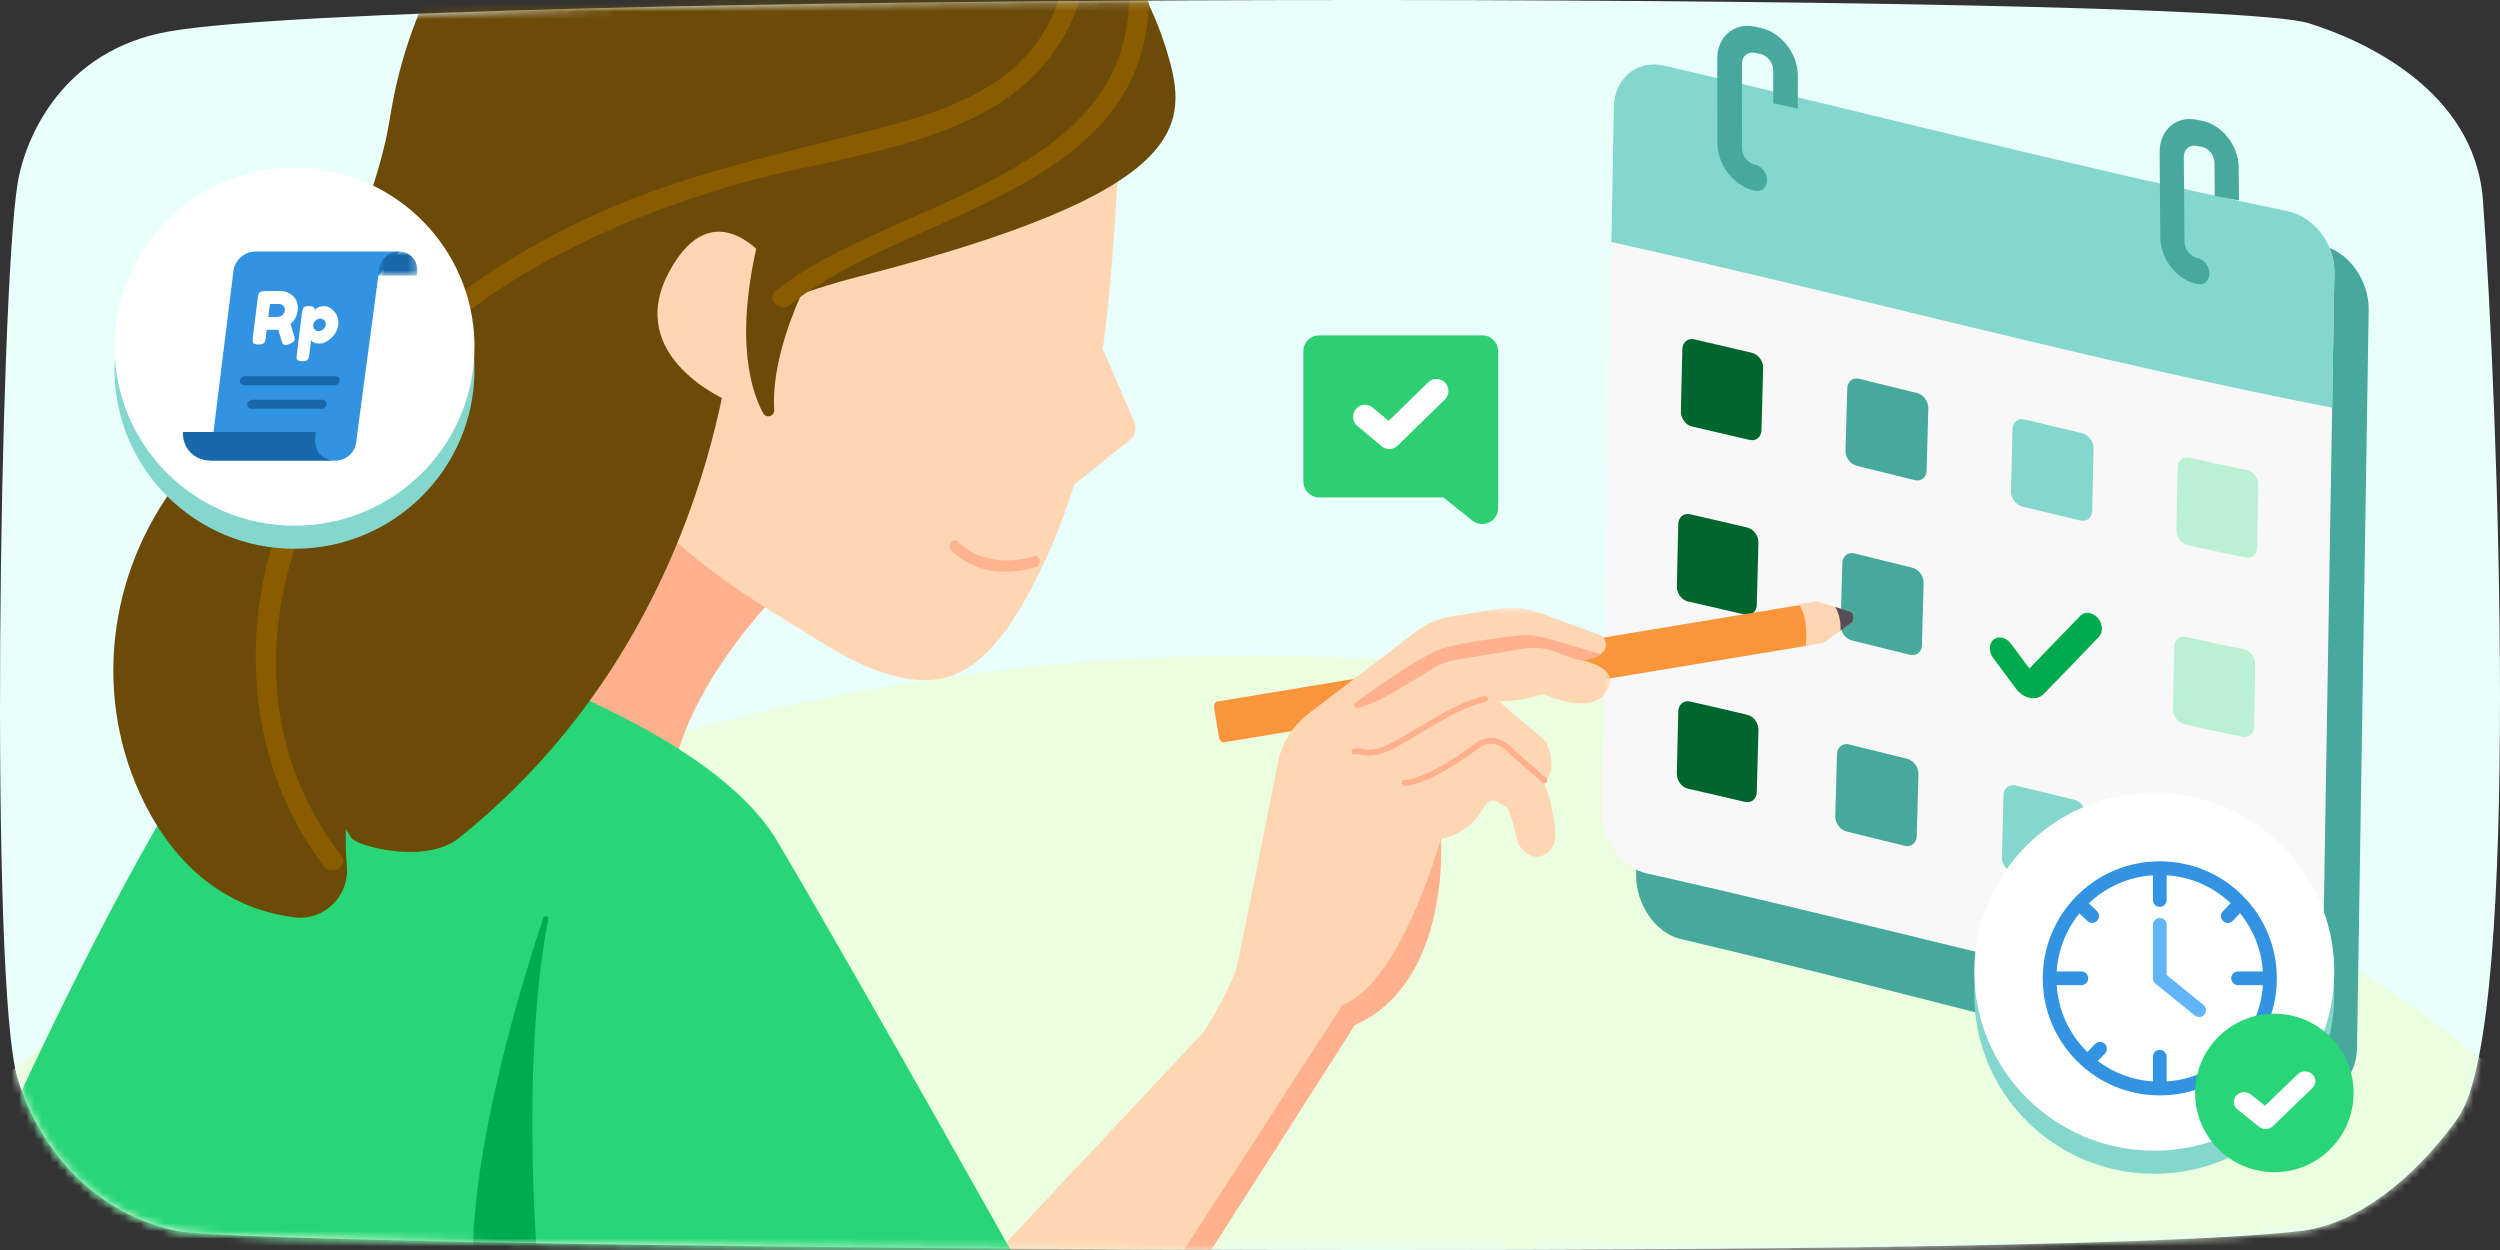<svg width="328" height="164" viewBox="0 0 328 164" fill="none" xmlns="http://www.w3.org/2000/svg">
<rect x="0" y="0" width="328" height="164" fill="#333333" stroke="none"/>
<path d="M23.219 161.504C33.681 163.667 265.053 165.826 301.876 161.504C312.777 160.224 321.503 148.276 322.776 146.203C330.736 133.238 327.751 53.279 325.761 26.266C324.69 11.728 309.838 5.196 302.871 3.035C289.548 -1.098 53.28 -1.264 22.223 4.116C8.328 6.522 3.291 17.871 2.291 24.18C-0.042 38.885 -1.421 129.331 2.319 141.514C5.305 151.239 12.769 159.343 23.219 161.504Z" fill="#E8FFFC"/>
<mask id="mask0_5567_155747" style="mask-type:alpha" maskUnits="userSpaceOnUse" x="0" y="0" width="328" height="164">
<path fill-rule="evenodd" clip-rule="evenodd" d="M23.219 161.504C33.681 163.667 265.053 165.826 301.876 161.504C312.777 160.224 321.503 148.276 322.776 146.203C330.736 133.238 327.751 53.279 325.761 26.266C324.69 11.728 309.838 5.196 302.871 3.035C289.548 -1.098 53.28 -1.264 22.223 4.116C8.328 6.522 3.291 17.871 2.291 24.18C-0.042 38.885 -1.421 129.331 2.319 141.514C5.305 151.239 12.769 159.343 23.219 161.504Z" fill="white"/>
</mask>
<g mask="url(#mask0_5567_155747)">
<path d="M193.154 68.286L189.382 65.263H173.094C171.938 65.263 171 64.325 171 63.169V46.094C171 44.938 171.938 44 173.094 44H194.464C195.62 44 196.558 44.938 196.558 46.094V66.651C196.558 68.408 194.524 69.385 193.154 68.286Z" fill="#2DCF72"/>
<path d="M182.271 58.915C181.913 58.915 181.554 58.793 181.262 58.547L178.081 55.878C177.416 55.32 177.329 54.328 177.886 53.665C178.445 52.998 179.439 52.914 180.1 53.469L182.191 55.224L187.37 50.169C187.991 49.563 188.987 49.575 189.592 50.196C190.198 50.817 190.185 51.811 189.565 52.417L183.369 58.468C183.065 58.765 182.667 58.915 182.271 58.915Z" fill="white"/>
</g>
<mask id="mask1_5567_155747" style="mask-type:alpha" maskUnits="userSpaceOnUse" x="0" y="0" width="328" height="164">
<path fill-rule="evenodd" clip-rule="evenodd" d="M23.219 161.504C33.681 163.667 265.053 165.826 301.876 161.504C312.777 160.224 321.503 148.276 322.776 146.203C330.736 133.238 327.751 53.279 325.761 26.266C324.69 11.728 309.838 5.196 302.871 3.035C289.548 -1.098 53.28 -1.264 22.223 4.116C8.328 6.522 3.291 17.871 2.291 24.18C-0.042 38.885 -1.421 129.331 2.319 141.514C5.305 151.239 12.769 159.343 23.219 161.504Z" fill="white"/>
</mask>
<g mask="url(#mask1_5567_155747)">
<ellipse cx="164.5" cy="260.5" rx="224.5" ry="174.5" fill="#EBFFE0"/>
</g>
<mask id="mask2_5567_155747" style="mask-type:alpha" maskUnits="userSpaceOnUse" x="0" y="0" width="328" height="164">
<path fill-rule="evenodd" clip-rule="evenodd" d="M23.219 161.504C33.681 163.667 265.053 165.826 301.876 161.504C312.777 160.224 321.503 148.276 322.776 146.203C330.736 133.238 327.751 53.279 325.761 26.266C324.69 11.728 309.838 5.196 302.871 3.035C289.548 -1.098 53.28 -1.264 22.223 4.116C8.328 6.522 3.291 17.871 2.291 24.18C-0.042 38.885 -1.421 129.331 2.319 141.514C5.305 151.239 12.769 159.343 23.219 161.504Z" fill="white"/>
</mask>
<g mask="url(#mask2_5567_155747)">
<path d="M310.772 40.68C310.835 36.688 308.048 32.916 304.553 32.2C277.157 26.273 250.105 18.862 222.865 12.226C219.283 11.376 216.306 13.944 216.236 17.93C215.735 46.839 215.263 75.748 214.814 104.656H214.811C214.75 108.669 214.719 110.676 214.659 114.689C214.598 118.672 217.221 122.463 220.58 123.22C248.052 129.657 275.237 137.334 302.785 143.427C306.303 144.166 309.176 141.483 309.239 137.499C309.394 127.663 309.549 117.827 309.704 107.99C310.06 85.553 310.415 63.117 310.772 40.68Z" fill="#47A99C"/>
<path d="M306.272 35.787C306.335 31.976 303.548 28.375 300.053 27.691C272.657 22.031 245.605 14.956 218.365 8.618C214.783 7.807 211.806 10.258 211.736 14.065C211.235 41.667 210.763 69.27 210.314 96.873H210.311C210.25 100.705 210.219 102.62 210.159 106.452C210.098 110.255 212.721 113.874 216.08 114.596C243.552 120.744 270.737 128.075 298.285 133.891C301.803 134.598 304.676 132.036 304.739 128.232C304.894 118.84 305.049 109.448 305.204 100.056C305.56 78.632 305.915 57.21 306.272 35.787Z" fill="#F8F8F8"/>
<path d="M306.271 35.774C306.153 42.862 306.094 46.406 305.976 53.493C274.21 47.307 242.998 38.778 211.417 31.753C211.543 24.672 211.607 21.132 211.737 14.052C211.806 10.255 214.779 7.805 218.355 8.614C245.602 14.953 272.66 22.031 300.062 27.692C303.552 28.374 306.334 31.972 306.271 35.774Z" fill="#84D7CC"/>
<path d="M232.65 13.559C232.65 11.825 232.65 10.959 232.651 9.224C232.651 8.24 231.899 7.279 230.971 7.085C230.674 7.022 230.525 6.99 230.228 6.928C229.3 6.733 228.544 7.376 228.545 8.361C228.548 12.798 228.549 15.018 228.552 19.456C228.553 20.441 229.307 21.398 230.232 21.591C231.122 21.778 231.843 22.697 231.843 23.644C231.843 24.592 231.122 25.206 230.233 25.02C227.532 24.455 225.327 21.665 225.322 18.788C225.315 14.349 225.311 12.129 225.304 7.69C225.3 4.812 227.515 2.928 230.228 3.498C230.525 3.562 230.674 3.593 230.971 3.655C233.681 4.227 235.877 7.036 235.875 9.91C235.874 11.644 235.873 12.511 235.872 14.245C234.584 13.97 233.94 13.833 232.65 13.559Z" fill="#47A99C"/>
<path d="M290.582 25.72C290.566 23.979 290.557 23.11 290.541 21.369C290.532 20.381 289.785 19.441 288.875 19.271C288.585 19.215 288.439 19.188 288.148 19.134C287.238 18.961 286.506 19.622 286.514 20.609C286.551 25.059 286.57 27.284 286.606 31.735C286.615 32.721 287.364 33.668 288.276 33.841C289.154 34.008 289.873 34.912 289.881 35.861C289.89 36.811 289.184 37.448 288.307 37.281C285.639 36.773 283.451 33.998 283.429 31.116C283.394 26.668 283.378 24.443 283.344 19.994C283.321 17.111 285.463 15.191 288.118 15.693C288.408 15.748 288.554 15.775 288.845 15.831C291.5 16.328 293.685 19.064 293.713 21.95C293.73 23.691 293.738 24.561 293.755 26.301C292.485 26.073 291.851 25.957 290.582 25.72Z" fill="#47A99C"/>
<path d="M229.547 57.716C226.522 56.999 225.012 56.647 221.999 55.959C221.167 55.769 220.51 54.884 220.53 53.981C220.607 50.712 220.645 49.077 220.722 45.809C220.743 44.905 221.437 44.327 222.274 44.519C225.303 45.213 226.819 45.568 229.852 46.287C230.689 46.485 231.348 47.379 231.325 48.281C231.236 51.546 231.193 53.178 231.104 56.442C231.08 57.344 230.383 57.914 229.547 57.716Z" fill="#00662E"/>
<path d="M251.208 62.992C248.164 62.239 246.643 61.863 243.602 61.116C242.764 60.91 242.104 60.012 242.129 59.111C242.22 55.848 242.265 54.217 242.357 50.953C242.381 50.052 243.082 49.488 243.921 49.695C246.959 50.442 248.479 50.817 251.518 51.568C252.358 51.775 253.018 52.673 252.994 53.575C252.907 56.839 252.863 58.472 252.775 61.735C252.751 62.636 252.05 63.199 251.208 62.992Z" fill="#47A99C"/>
<path d="M272.942 68.291C269.897 67.568 268.373 67.201 265.326 66.46C264.485 66.256 263.82 65.358 263.843 64.456C263.923 61.189 263.963 59.555 264.043 56.288C264.065 55.386 264.763 54.821 265.602 55.024C268.64 55.76 270.159 56.126 273.194 56.845C274.033 57.044 274.696 57.935 274.677 58.838C274.606 62.11 274.571 63.745 274.5 67.016C274.48 67.919 273.782 68.491 272.942 68.291Z" fill="#84D7CC"/>
<path d="M294.606 73.144C291.581 72.517 290.066 72.191 287.032 71.523C286.194 71.338 285.528 70.455 285.545 69.55C285.606 66.275 285.637 64.638 285.7 61.363C285.717 60.458 286.408 59.876 287.244 60.06C290.271 60.724 291.783 61.048 294.803 61.672C295.637 61.843 296.301 62.715 296.285 63.62C296.23 66.899 296.202 68.538 296.146 71.816C296.131 72.721 295.441 73.316 294.606 73.144Z" fill="#BBF0D3"/>
<path d="M228.94 80.642C225.933 79.934 224.435 79.585 221.452 78.91C220.629 78.723 219.979 77.843 220 76.939C220.074 73.67 220.112 72.035 220.188 68.765C220.208 67.862 220.896 67.281 221.723 67.469C224.722 68.15 226.226 68.501 229.243 69.214C230.075 69.411 230.732 70.302 230.708 71.204C230.62 74.468 230.576 76.101 230.489 79.365C230.465 80.267 229.771 80.838 228.94 80.642Z" fill="#00662E"/>
<path d="M228.941 105.209C225.934 104.5 224.436 104.152 221.453 103.477C220.63 103.29 219.98 102.41 220 101.506C220.075 98.236 220.113 96.602 220.189 93.331C220.209 92.429 220.897 91.847 221.724 92.035C224.723 92.717 226.227 93.068 229.243 93.781C230.076 93.978 230.733 94.869 230.709 95.77C230.621 99.035 230.577 100.667 230.49 103.932C230.466 104.833 229.772 105.405 228.941 105.209Z" fill="#00662E"/>
<path d="M250.585 85.907C247.53 85.152 246.006 84.774 242.964 84.027C242.123 83.821 241.463 82.924 241.488 82.023C241.579 78.76 241.625 77.128 241.716 73.864C241.741 72.963 242.442 72.4 243.282 72.606C246.323 73.353 247.846 73.73 250.896 74.484C251.738 74.692 252.401 75.591 252.377 76.493C252.288 79.758 252.244 81.389 252.156 84.653C252.132 85.555 251.428 86.116 250.585 85.907Z" fill="#47A99C"/>
<path d="M266.219 91.543C265.567 91.384 264.943 90.954 264.492 90.348C263.297 88.74 262.7 87.937 261.508 86.329C260.897 85.505 260.924 84.419 261.569 83.904C262.212 83.388 263.23 83.637 263.84 84.46C264.805 85.759 265.288 86.409 266.254 87.706C268.939 84.942 270.279 83.557 272.951 80.775C273.529 80.173 274.541 80.305 275.214 81.065C275.886 81.828 275.964 82.934 275.388 83.536C272.502 86.55 271.055 88.049 268.151 91.04C267.698 91.509 267.038 91.701 266.342 91.569C266.301 91.562 266.26 91.553 266.219 91.543Z" fill="#00AB4E"/>
<path d="M294.2 96.667C291.165 96.034 289.643 95.705 286.593 95.03C285.751 94.844 285.082 93.957 285.099 93.053C285.161 89.778 285.193 88.141 285.255 84.866C285.272 83.963 285.967 83.381 286.807 83.567C289.849 84.238 291.368 84.566 294.399 85.196C295.235 85.369 295.9 86.242 295.885 87.147C295.829 90.425 295.801 92.064 295.744 95.341C295.729 96.247 295.038 96.841 294.2 96.667Z" fill="#BBF0D3"/>
<path d="M249.9 110.974C246.836 110.214 245.308 109.835 242.264 109.088C241.423 108.882 240.764 107.986 240.789 107.084C240.881 103.821 240.926 102.189 241.016 98.925C241.042 98.025 241.743 97.461 242.582 97.667C245.625 98.415 247.153 98.793 250.213 99.551C251.058 99.76 251.723 100.66 251.699 101.562C251.61 104.825 251.566 106.457 251.477 109.721C251.453 110.622 250.746 111.183 249.9 110.974Z" fill="#47A99C"/>
<path d="M271.868 116.363C268.783 115.624 267.239 115.249 264.156 114.494C263.304 114.285 262.632 113.384 262.654 112.483C262.736 109.216 262.777 107.583 262.858 104.316C262.88 103.414 263.587 102.852 264.436 103.06C267.512 103.811 269.051 104.185 272.125 104.919C272.974 105.122 273.647 106.018 273.626 106.921C273.554 110.191 273.518 111.826 273.445 115.096C273.426 116 272.719 116.568 271.868 116.363Z" fill="#84D7CC"/>
<path d="M103.76 76.08C103.76 76.08 88.8 90.16 87.92 104.24V106.88L52.72 89.28L84.4 53.2C84.4 53.2 101.12 75.2 103.76 76.08Z" fill="#FFB08C"/>
<path d="M237.123 84.713L160.599 97.389C160.296 97.44 159.993 97.135 159.923 96.71L159.292 92.901C159.222 92.475 159.41 92.09 159.713 92.039L236.237 79.364C236.298 79.353 236.362 79.357 236.425 79.377L240.608 80.639C241.137 80.8 241.299 81.773 240.85 82.095L237.297 84.64C237.243 84.678 237.184 84.703 237.123 84.713Z" fill="#F9953B"/>
<path d="M239.297 84.302L242.93 81.7C243.39 81.37 243.225 80.375 242.683 80.211L238.405 78.919C238.341 78.9 238.275 78.895 238.212 78.905L236 79.271C236.532 80.031 237.222 81.662 236.904 84.744L239.118 84.377C239.182 84.366 239.242 84.341 239.297 84.302Z" fill="#FFD6B4"/>
<path d="M242.684 80.211L240.783 79.637C241.166 80.276 241.526 81.278 241.483 82.736L242.93 81.7C243.39 81.37 243.225 80.375 242.684 80.211Z" fill="#554E56"/>
<mask id="mask3_5567_155747" style="mask-type:alpha" maskUnits="userSpaceOnUse" x="117" y="79" width="95" height="107">
<path fill-rule="evenodd" clip-rule="evenodd" d="M117.4 79.733H211.338V185.16H117.4V79.733Z" fill="white"/>
</mask>
<g mask="url(#mask3_5567_155747)">
<path d="M157.875 135.455C157.875 135.455 161.625 129.626 162.307 126.62C162.827 124.322 166.143 107.696 167.676 99.992C168.178 97.476 169.592 95.222 171.657 93.645L185.796 82.855C187.123 81.842 188.684 81.168 190.338 80.894L196.465 79.879C198.319 79.572 200.219 79.75 201.974 80.397L209.775 83.266C210.682 83.599 211.035 84.738 210.393 85.456C209.708 86.22 208.488 86.856 206.339 86.344C206.339 86.344 213.598 87.456 210.622 90.842C210.622 90.842 209.367 93.944 202.402 91.046C202.402 91.046 199.924 92.066 196.663 91.997L202.854 97.337C202.854 97.337 204.655 101.088 202.546 102.595C202.546 102.595 204.083 106.371 204.054 109.709C204.044 110.782 203.459 111.819 202.447 112.231C201.549 112.597 200.355 112.505 199.168 110.677C199.168 110.677 198.165 106.021 197.468 105.75C197.197 105.647 196.919 105.508 196.665 105.326C196.055 104.889 195.179 105.056 194.816 105.71C193.9 107.362 192.137 109.527 189.04 110.04C189.04 110.04 190.397 128.91 177.758 134.475L149.671 178.475C149.671 178.475 118.678 193.433 117.4 178.599L157.875 135.455Z" fill="#FFD6B4"/>
</g>
<path d="M147.083 16.162C145.845 35.973 145.311 56.769 136.615 74.612C133.799 80.39 129.574 88.071 123.225 89.078C116.513 90.144 109.299 85.198 106.123 83.254C98.12 78.359 89.968 73.336 83.94 66.147C77.912 58.959 74.275 49.093 76.814 40.061C79.385 30.923 87.485 24.569 95.334 19.227C108.214 10.462 123.195 2.305 138.573 4.813C141.486 5.288 144.497 6.244 146.446 8.459C148.396 10.676 148.804 14.443 146.647 16.457" fill="#FFD6B4"/>
<path d="M129.8 74.813C131.44 75.131 133.479 75.129 135.913 74.409C136.244 74.312 136.47 73.91 136.417 73.511C136.364 73.113 136.053 72.869 135.723 72.966C129.143 74.907 125.788 71.221 125.649 71.064C125.413 70.797 125.03 70.834 124.792 71.144C124.554 71.454 124.55 71.921 124.784 72.189C124.887 72.308 126.57 74.185 129.8 74.813Z" fill="#FFB38F"/>
<path d="M41.28 79.6C41.28 79.6 90.56 91.04 102 110.4C113.44 129.76 138.08 173.76 138.08 173.76L-8 167.6C-8 167.6 20.16 98.96 41.28 79.6Z" fill="#28D677"/>
<path d="M206.339 86.344L203.909 85.465C202.624 85.001 201.237 84.874 199.883 85.099L190.942 86.581C189.887 86.755 188.884 87.135 187.982 87.704C186.324 88.748 183.457 90.517 181.276 91.653C179.899 92.371 178.883 92.718 178.167 92.88C177.749 92.975 177.5 92.442 177.845 92.191C180.312 90.39 186.406 86.052 189.045 85.158C191.311 84.391 196.029 83.749 198.842 83.413C200.305 83.239 201.782 83.368 203.188 83.788L209.998 85.825C209.998 85.825 208.247 87.185 206.339 86.344Z" fill="#FFB08C"/>
<path d="M177.712 98.608C178.86 98.418 179.62 99.449 182.877 97.752C186.133 96.056 191.405 92.289 194.849 91.719" stroke="#FFB08C" stroke-width="0.772" stroke-linecap="round" stroke-linejoin="round"/>
<path d="M184.291 102.726C184.291 102.726 187.253 102.814 194.06 97.636C194.06 97.636 196.169 96.13 198.356 98.66L202.617 102.38" stroke="#FFB08C" stroke-width="0.772" stroke-linecap="round" stroke-linejoin="round"/>
<path d="M176.144 131.85L146.292 177.972C148.287 178.412 149.671 178.474 149.671 178.474L177.758 134.475C190.396 128.909 189.039 110.041 189.039 110.041C189.039 110.041 183.897 128.829 176.144 131.85Z" fill="#FFB08C"/>
<path d="M71.289 120.418C67.616 131.476 60.591 155.192 62.259 170.402C62.269 170.495 62.347 170.566 62.44 170.569L70.728 170.92C70.842 170.925 70.935 170.835 70.924 170.721C70.663 168.076 68.096 140.726 71.926 120.586C72.004 120.178 71.42 120.024 71.289 120.418Z" fill="#00AB4E"/>
<path d="M144.647 45.68C145.959 48.728 147.27 51.775 148.581 54.822C148.847 55.439 149.118 56.123 148.919 56.765C148.751 57.303 148.288 57.689 147.848 58.041L139.39 64.825C136.639 59.624 136.869 52.97 139.972 47.972C140.715 46.776 141.916 45.547 143.298 45.82" fill="#FFD6B4"/>
<path d="M96.28 41.32C96.28 41.32 94.459 82.552 60.2 109.96C55.8 113.48 46.823 110.985 46.12 109.96C41.605 103.373 36.459 83.325 67.68 51.44L72.08 43.52L96.28 41.32Z" fill="#6C4A07"/>
<path d="M153.04 6.56C156.083 16.451 156.496 25.026 112.748 36.269C88.392 42.528 67.222 57.968 54.589 79.711C48.572 90.066 44.493 101.741 45.514 113.686C45.846 117.587 42.492 120.853 38.607 120.357C32.574 119.588 24.41 116.319 18.924 105.31C12.091 91.599 14.077 75.147 23.461 63.04C25.555 60.338 28.004 57.437 30.842 54.442C40.362 44.394 47.356 32.167 50.535 18.694C51.06 16.469 51.332 14.143 51.84 11.84C57.56 -14.12 75.6 -25.12 99.36 -25.12C123.12 -25.12 145.85 -16.811 153.04 6.56Z" fill="#6C4A07"/>
<path d="M100.889 34.44C100.889 34.44 93.72 24.537 87.753 35.738C81.786 46.94 95.614 52.647 95.614 52.647L100.889 34.44Z" fill="#FFD6B4"/>
<path d="M109.04 31.2C109.04 31.2 101.004 43.619 101.573 53.814C101.618 54.627 100.515 54.941 100.129 54.223C98.251 50.729 96.167 43.108 100.24 28.56L109.04 31.2Z" fill="#6C4A07"/>
<path d="M137.581 -12.16C141.169 -6.548 139.812 0.276 136.101 5.488C131.944 11.325 124.917 14.166 118.254 16.033C105.644 19.567 92.931 21.853 80.78 26.967C59.152 36.068 38.415 53.304 34.275 77.618C32.131 90.212 34.681 103.405 42.503 113.635C43.521 114.967 45.815 113.654 44.782 112.304C27.567 89.79 38.42 60.013 58.255 43.375C69.112 34.268 82.311 28.461 95.792 24.426C107.452 20.937 121.004 20.047 131.436 13.349C140.078 7.801 145.926 -4.006 139.86 -13.493C138.947 -14.92 136.662 -13.597 137.581 -12.16Z" fill="#895C00"/>
<path d="M148.091 0.76C147.128 23.71 116.097 26.627 101.767 38.152C100.442 39.217 102.321 41.074 103.633 40.018C118.899 27.74 149.696 25.422 150.731 0.76C150.802 -0.939 148.162 -0.936 148.091 0.76Z" fill="#895C00"/>
</g>
<path d="M62.253 48.515C62.253 61.485 51.682 72 38.642 72C25.602 72 15.031 61.485 15.031 48.515C15.031 35.545 25.602 25.03 38.642 25.03C51.106 25.03 61.313 34.636 62.192 46.81C62.233 47.373 62.253 47.941 62.253 48.515Z" fill="#84D7CC"/>
<path d="M62.253 45.485C62.253 58.455 51.682 68.97 38.642 68.97C25.602 68.97 15.031 58.455 15.031 45.485C15.031 32.515 25.602 22 38.642 22C51.106 22 61.313 31.606 62.192 43.78C62.233 44.343 62.253 44.911 62.253 45.485Z" fill="white"/>
<path d="M306.253 130.515C306.253 143.485 295.682 154 282.642 154C269.602 154 259.031 143.485 259.031 130.515C259.031 117.545 269.602 107.03 282.642 107.03C295.106 107.03 305.313 116.636 306.192 128.81C306.233 129.373 306.253 129.941 306.253 130.515Z" fill="#84D7CC"/>
<path d="M306.253 127.485C306.253 140.455 295.682 150.97 282.642 150.97C269.602 150.97 259.031 140.455 259.031 127.485C259.031 114.515 269.602 104 282.642 104C295.106 104 305.313 113.606 306.192 125.78C306.233 126.343 306.253 126.911 306.253 127.485Z" fill="white"/>
<path fill-rule="evenodd" clip-rule="evenodd" d="M283.364 113.004C287.466 113.004 291.322 114.601 294.222 117.502C297.123 120.402 298.72 124.258 298.72 128.36C298.72 132.462 297.123 136.318 294.222 139.218C291.322 142.119 287.466 143.716 283.364 143.716C279.262 143.716 275.406 142.119 272.506 139.218C269.633 136.345 268.039 132.534 268.01 128.476C268.004 128.436 268 128.394 268 128.352C268 128.31 268.004 128.268 268.01 128.227C268.044 124.175 269.637 120.371 272.506 117.502C275.406 114.601 279.262 113.004 283.364 113.004ZM292.52 136.297L293.557 137.296C295.535 135.046 296.697 132.243 296.89 129.252H293.636C293.139 129.252 292.736 128.849 292.736 128.352C292.736 127.855 293.139 127.452 293.636 127.452H296.889C296.704 124.64 295.664 121.995 293.892 119.82L292.933 120.816C292.756 120.999 292.521 121.092 292.284 121.092C292.06 121.092 291.835 121.008 291.66 120.84C291.302 120.495 291.291 119.925 291.636 119.567L292.665 118.499C290.358 116.32 287.415 115.04 284.264 114.834V118.079C284.264 118.577 283.861 118.98 283.364 118.98C282.867 118.98 282.464 118.577 282.464 118.079V114.834C279.308 115.04 276.36 116.324 274.052 118.51L275.118 119.537C275.476 119.881 275.487 120.451 275.142 120.809C274.965 120.993 274.729 121.085 274.493 121.085C274.269 121.085 274.044 121.001 273.869 120.833L272.828 119.83C271.061 122.004 270.023 124.645 269.839 127.452H273.075C273.573 127.452 273.976 127.855 273.976 128.352C273.976 128.849 273.573 129.253 273.075 129.253H269.838C270.05 132.537 271.43 135.596 273.779 137.945C273.795 137.961 273.81 137.976 273.826 137.991C273.837 138.002 273.848 138.013 273.859 138.024L274.875 136.969C275.22 136.611 275.79 136.6 276.148 136.945C276.506 137.29 276.517 137.86 276.172 138.218L275.224 139.202C277.323 140.784 279.82 141.713 282.464 141.885V138.64C282.464 138.143 282.867 137.74 283.364 137.74C283.861 137.74 284.264 138.143 284.264 138.64V141.885C287.244 141.691 290.037 140.536 292.282 138.568L291.271 137.594C290.913 137.249 290.902 136.679 291.247 136.321C291.592 135.963 292.162 135.952 292.52 136.297Z" fill="#3393E3"/>
<path d="M289.089 131.832L284.264 127.923V121.344C284.264 120.846 283.861 120.443 283.364 120.443C282.867 120.443 282.464 120.846 282.464 121.344V128.36C282.464 128.678 282.629 128.957 282.878 129.117L287.955 133.231C288.122 133.366 288.322 133.432 288.521 133.432C288.783 133.432 289.043 133.318 289.221 133.098C289.534 132.712 289.475 132.145 289.089 131.832Z" fill="#63B5FA"/>
<path d="M52.351 33L49.636 36.172L48.332 45.963L46.742 57.883C46.661 59.285 45.462 60.426 44.06 60.426H27.542L29.393 45.482L30.363 37.696L30.599 35.772C30.689 34.239 31.994 33 33.518 33H52.351Z" fill="#3393E3"/>
<path d="M43.899 60.421H27.542C26.508 60.421 25.595 60.004 24.957 59.323C24.317 58.647 23.948 57.711 24.006 56.677H41.404L41.345 57.72C41.263 59.213 42.407 60.421 43.899 60.421Z" fill="#1868AB"/>
<mask id="mask4_5567_155747" style="mask-type:alpha" maskUnits="userSpaceOnUse" x="49" y="33" width="6" height="4">
<path fill-rule="evenodd" clip-rule="evenodd" d="M49.638 33.002H54.746V36.17H49.638V33.002Z" fill="white"/>
</mask>
<g mask="url(#mask4_5567_155747)">
<path d="M54.707 36.17H49.638L49.673 35.537C49.751 34.137 50.95 33.002 52.349 33.002C53.748 33.002 54.821 34.137 54.742 35.537L54.707 36.17Z" fill="#1868AB"/>
</g>
<path fill-rule="evenodd" clip-rule="evenodd" d="M38.662 44.519C38.675 44.417 38.648 44.251 38.58 44.021C38.368 43.357 38.212 42.856 38.114 42.517C38.652 42.051 38.964 41.458 39.054 40.736C39.104 40.321 39.068 39.944 38.944 39.606C38.821 39.268 38.643 38.999 38.412 38.801C37.933 38.393 37.412 38.188 36.85 38.188H34.781C34.372 38.188 34.113 38.274 34.002 38.447C33.939 38.542 33.898 38.628 33.88 38.701C33.861 38.774 33.842 38.885 33.824 39.031L33.166 44.347C33.139 44.57 33.137 44.736 33.162 44.845C33.21 45.081 33.456 45.199 33.904 45.199C34.312 45.199 34.572 45.113 34.682 44.941C34.746 44.845 34.786 44.76 34.805 44.687C34.824 44.614 34.843 44.504 34.86 44.356L34.994 43.274H36.201L36.5 43.255C36.807 44.289 36.984 44.867 37.033 44.989C37.063 45.053 37.115 45.115 37.188 45.175C37.259 45.236 37.358 45.266 37.482 45.266C37.607 45.266 37.776 45.222 37.992 45.132C38.409 44.966 38.631 44.762 38.662 44.519ZM36.43 41.579H35.204L35.414 39.883H36.621C36.818 39.883 37.002 39.956 37.169 40.099C37.336 40.243 37.402 40.455 37.368 40.736C37.333 41.017 37.214 41.228 37.012 41.368C36.809 41.508 36.615 41.579 36.43 41.579Z" fill="white"/>
<path fill-rule="evenodd" clip-rule="evenodd" d="M39.626 40.985L38.933 46.578C38.915 46.725 38.906 46.834 38.908 46.904C38.909 46.974 38.927 47.053 38.964 47.144C39.001 47.233 39.076 47.296 39.19 47.336C39.303 47.374 39.459 47.392 39.656 47.392C39.855 47.392 40.013 47.374 40.133 47.336C40.252 47.296 40.342 47.231 40.401 47.139C40.461 47.046 40.499 46.965 40.518 46.894C40.536 46.824 40.555 46.716 40.573 46.568L40.812 44.634C41.012 44.928 41.373 45.075 41.898 45.075C42.421 45.075 42.944 44.829 43.469 44.337C43.992 43.846 44.294 43.274 44.375 42.623C44.456 41.972 44.294 41.4 43.888 40.908C43.483 40.417 43.02 40.171 42.499 40.171C41.98 40.171 41.577 40.337 41.294 40.669C41.295 40.502 41.242 40.377 41.135 40.291C41.027 40.204 40.803 40.161 40.466 40.161C40.127 40.161 39.903 40.248 39.792 40.419C39.736 40.51 39.7 40.59 39.681 40.659C39.663 40.729 39.644 40.838 39.626 40.985ZM41.099 42.632C41.124 42.427 41.22 42.24 41.389 42.067C41.557 41.895 41.764 41.809 42.01 41.809C42.255 41.809 42.445 41.893 42.577 42.062C42.709 42.232 42.763 42.422 42.736 42.632C42.71 42.843 42.605 43.032 42.423 43.198C42.238 43.363 42.031 43.447 41.797 43.447C41.564 43.447 41.383 43.362 41.254 43.193C41.125 43.023 41.072 42.837 41.099 42.632Z" fill="white"/>
<path d="M43.902 50.554H32.001C31.67 50.554 31.436 50.286 31.476 49.956C31.518 49.625 31.819 49.357 32.149 49.357H44.051C44.381 49.357 44.616 49.625 44.575 49.956C44.533 50.286 44.232 50.554 43.902 50.554Z" fill="#1868AB"/>
<path d="M42.162 53.638H32.978C32.647 53.638 32.413 53.371 32.453 53.04C32.494 52.709 32.796 52.441 33.126 52.441H42.31C42.64 52.441 42.875 52.709 42.834 53.04C42.793 53.371 42.492 53.638 42.162 53.638Z" fill="#1868AB"/>
<path d="M288 143.395C288 149.136 292.654 153.79 298.395 153.79C304.136 153.79 308.79 149.136 308.79 143.395C308.79 137.655 304.136 133 298.395 133C292.654 133 288 137.655 288 143.395Z" fill="#28D677"/>
<path d="M301.442 140.948L297.165 145.077L295.319 143.595C294.746 143.135 293.886 143.198 293.397 143.74C292.908 144.279 292.976 145.091 293.551 145.551L296.366 147.812C296.622 148.018 296.937 148.12 297.25 148.12C297.606 148.12 297.961 147.989 298.227 147.731L303.393 142.743C303.919 142.235 303.909 141.42 303.37 140.925C303.105 140.681 302.761 140.56 302.417 140.56C302.062 140.56 301.708 140.689 301.442 140.948Z" fill="white"/>
</svg>
